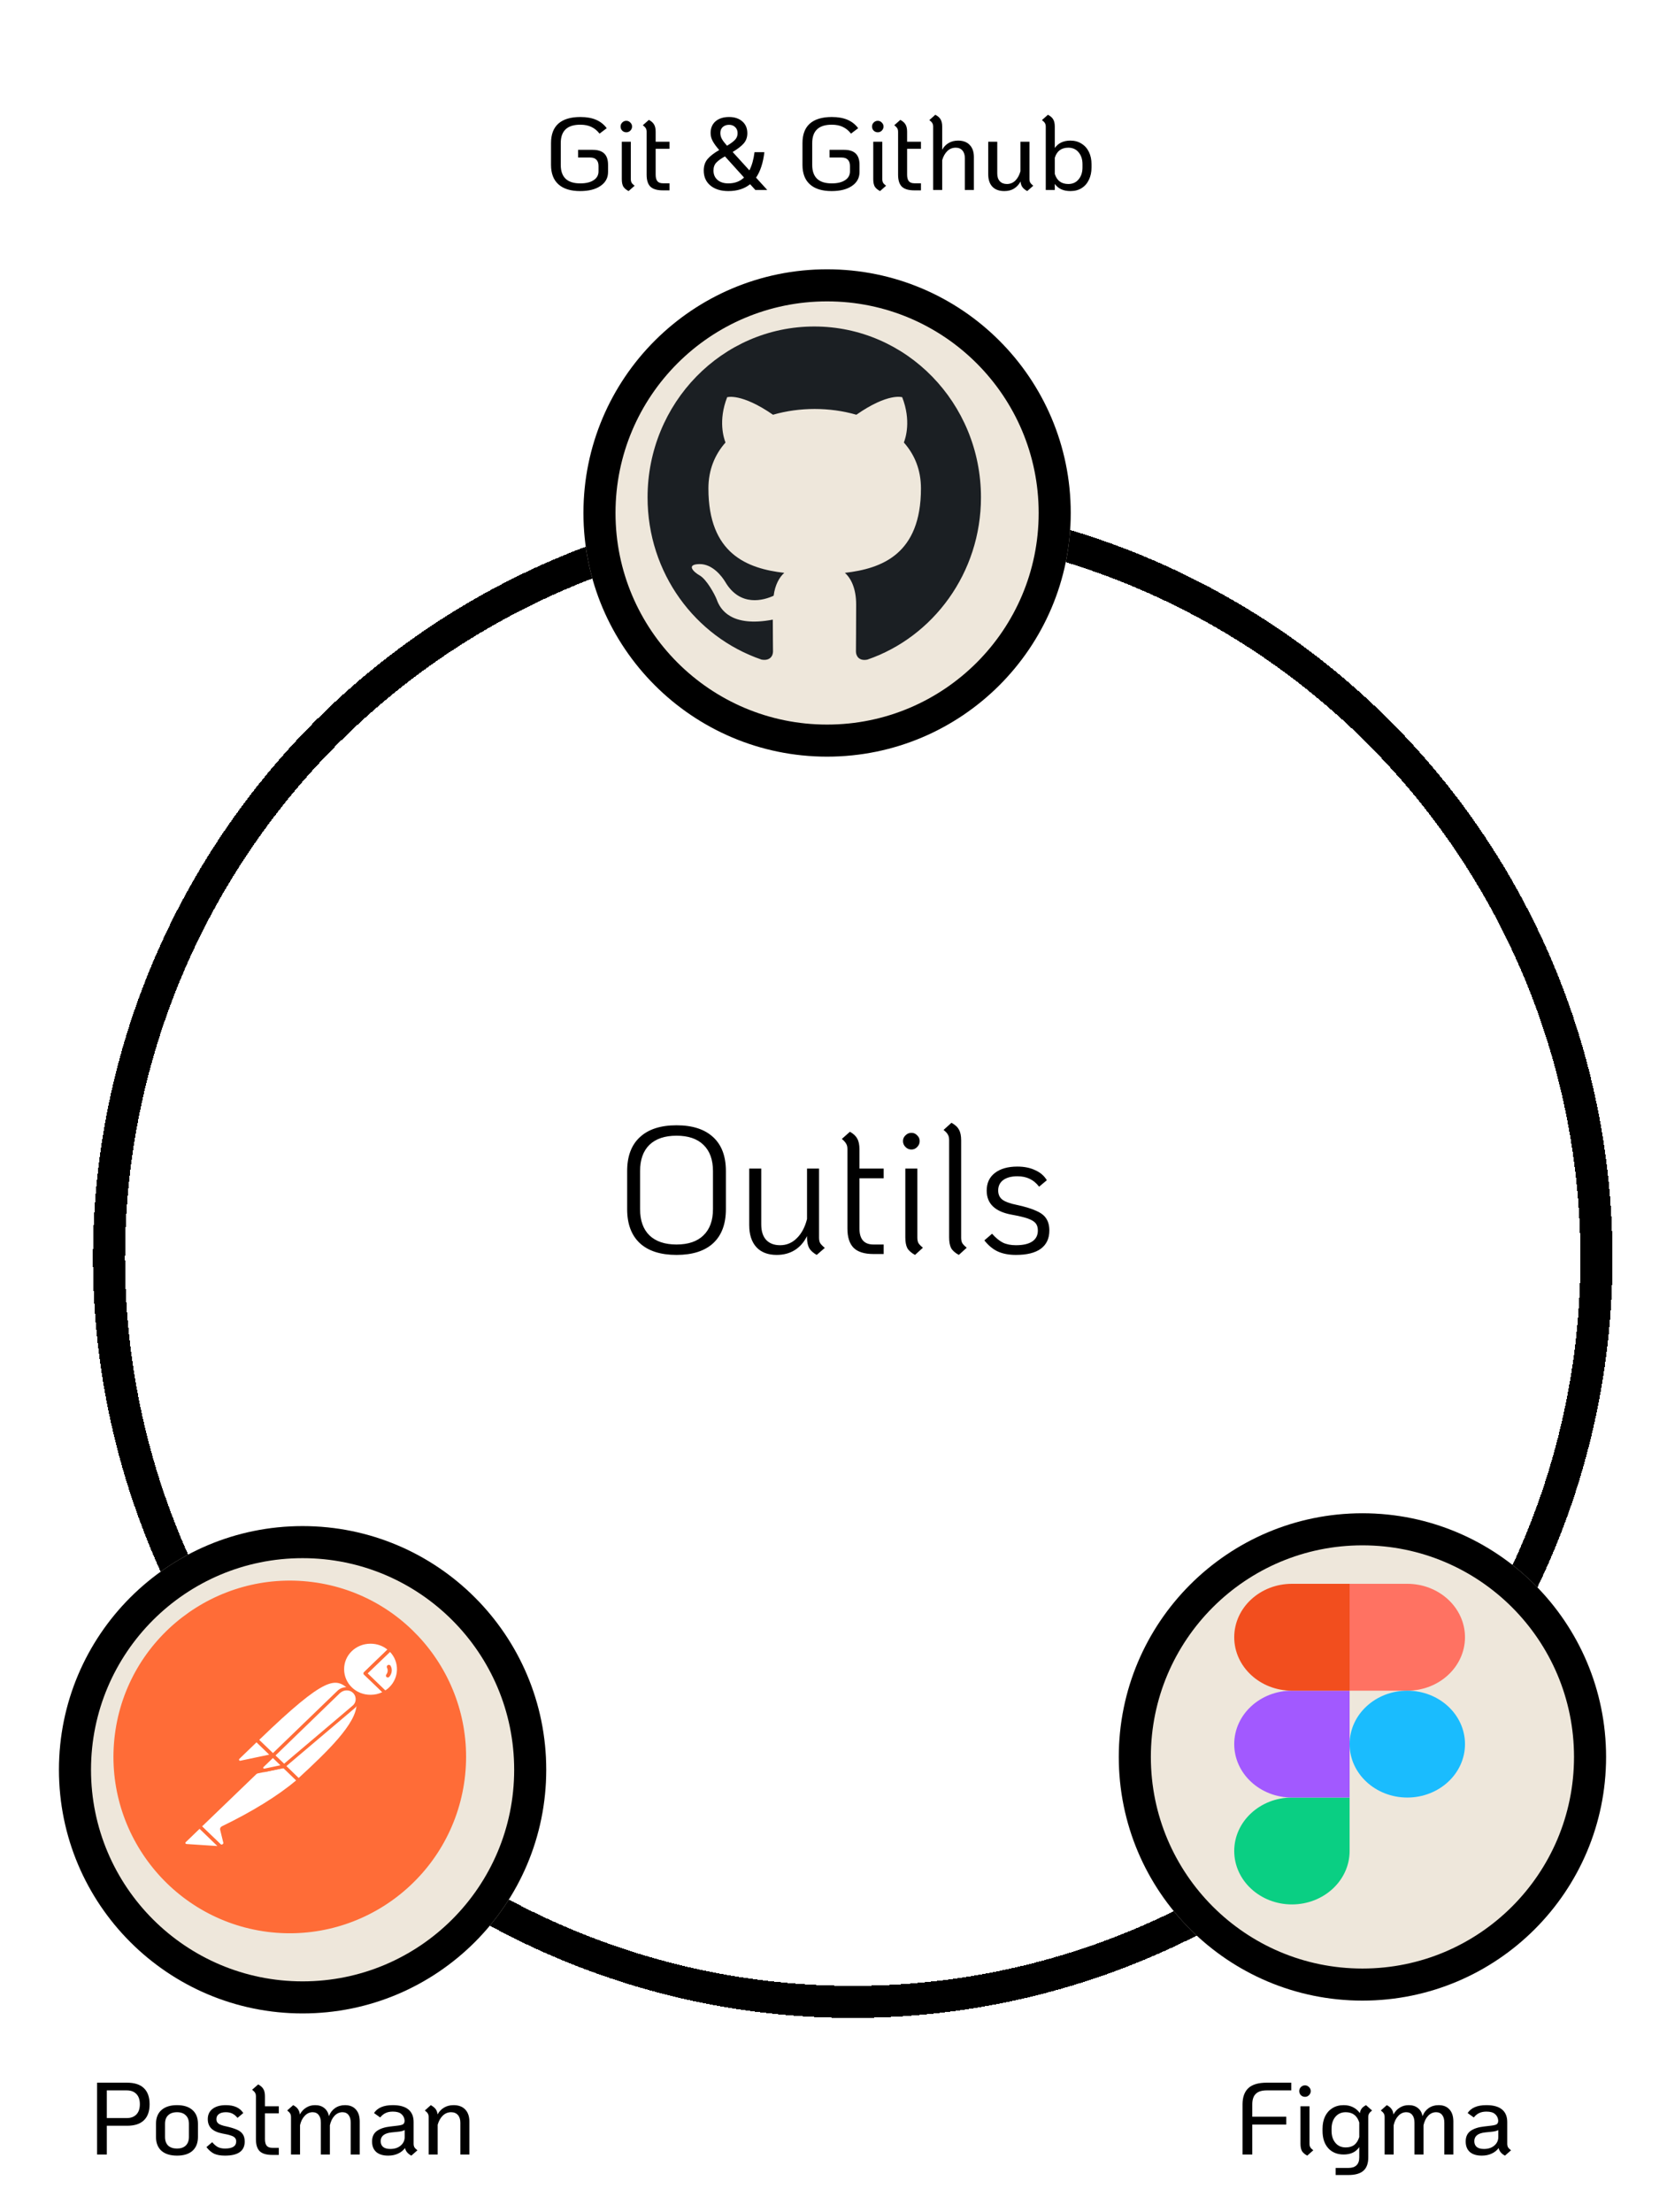 <svg width="260" height="345" viewBox="0 0 260 345" fill="none" xmlns="http://www.w3.org/2000/svg">
<g filter="url(#filter0_d_180_319)">
<circle cx="127.997" cy="190.201" r="116" stroke="black" stroke-width="5" shape-rendering="crispEdges"/>
</g>
<g filter="url(#filter1_d_180_319)">
<circle cx="45.195" cy="274" r="38" fill="#EEE7DB"/>
<circle cx="45.195" cy="274" r="35.5" stroke="black" stroke-width="5"/>
</g>
<path d="M72.47 277.492C74.394 262.425 63.754 248.65 48.714 246.725C33.674 244.8 19.844 255.441 17.919 270.481C15.995 285.52 26.635 299.323 41.675 301.275C56.742 303.2 70.517 292.559 72.47 277.492Z" fill="#FF6C37"/>
<path d="M54.763 263.387L43.271 274.484L40.03 271.354C51.331 260.442 52.448 261.388 54.763 263.387Z" fill="white"/>
<path d="M43.271 274.746C43.189 274.746 43.135 274.72 43.08 274.668L39.812 271.538C39.703 271.433 39.703 271.275 39.812 271.17C51.304 260.073 52.503 261.125 54.926 263.229C54.981 263.281 55.008 263.334 55.008 263.413C55.008 263.492 54.981 263.544 54.926 263.597L43.434 274.668C43.407 274.72 43.325 274.746 43.271 274.746ZM40.411 271.354L43.271 274.115L54.355 263.413C52.339 261.677 50.978 261.151 40.411 271.354Z" fill="#FF6C37"/>
<path d="M46.566 277.665L43.434 274.641L54.926 263.544C58.003 266.542 53.401 271.407 46.566 277.665Z" fill="white"/>
<path d="M46.566 277.928C46.484 277.928 46.43 277.902 46.375 277.849L43.244 274.825C43.189 274.773 43.189 274.72 43.189 274.641C43.189 274.562 43.216 274.51 43.271 274.457L54.763 263.36C54.872 263.255 55.035 263.255 55.144 263.36C55.852 263.991 56.233 264.886 56.206 265.806C56.152 268.725 52.721 272.432 46.784 277.849C46.702 277.902 46.62 277.928 46.566 277.928ZM43.816 274.641C45.558 276.351 46.294 277.034 46.566 277.297C51.141 273.09 55.58 268.777 55.607 265.806C55.634 265.122 55.362 264.439 54.899 263.913L43.816 274.641Z" fill="#FF6C37"/>
<path d="M40.084 271.433L42.399 273.668C42.454 273.721 42.454 273.774 42.399 273.826C42.372 273.852 42.372 273.852 42.345 273.852L37.552 274.852C37.307 274.878 37.089 274.72 37.034 274.484C37.007 274.352 37.062 274.221 37.143 274.142L39.921 271.46C39.975 271.407 40.057 271.381 40.084 271.433Z" fill="white"/>
<path d="M37.47 275.115C37.062 275.115 36.762 274.799 36.762 274.405C36.762 274.221 36.844 274.037 36.98 273.905L39.758 271.223C39.921 271.092 40.139 271.092 40.302 271.223L42.617 273.458C42.781 273.59 42.781 273.826 42.617 273.984C42.563 274.037 42.508 274.063 42.426 274.089L37.634 275.089C37.579 275.089 37.525 275.115 37.47 275.115ZM40.003 271.723L37.334 274.3C37.28 274.352 37.252 274.431 37.307 274.51C37.334 274.589 37.416 274.615 37.498 274.589L41.991 273.642L40.003 271.723Z" fill="#FF6C37"/>
<path d="M60.836 257.233C59.093 255.603 56.288 255.656 54.599 257.365C52.911 259.074 52.965 261.756 54.736 263.387C56.179 264.728 58.358 264.964 60.073 263.965L56.969 260.967L60.836 257.233Z" fill="white"/>
<path d="M57.786 264.833C55.199 264.833 53.102 262.808 53.102 260.31C53.102 257.812 55.199 255.787 57.786 255.787C58.984 255.787 60.155 256.234 61.026 257.05C61.081 257.102 61.108 257.155 61.108 257.234C61.108 257.313 61.081 257.365 61.026 257.418L57.35 260.968L60.237 263.755C60.346 263.86 60.346 264.018 60.237 264.123C60.209 264.149 60.209 264.149 60.182 264.176C59.474 264.596 58.63 264.833 57.786 264.833ZM57.786 256.34C55.498 256.34 53.647 258.128 53.674 260.337C53.674 262.545 55.526 264.334 57.813 264.307C58.439 264.307 59.066 264.176 59.638 263.887L56.778 261.152C56.724 261.099 56.697 261.047 56.697 260.968C56.697 260.889 56.724 260.836 56.778 260.784L60.427 257.26C59.692 256.655 58.766 256.34 57.786 256.34Z" fill="#FF6C37"/>
<path d="M60.917 257.312L60.863 257.26L56.969 260.967L60.046 263.939C60.346 263.755 60.645 263.544 60.89 263.308C62.633 261.651 62.633 258.969 60.917 257.312Z" fill="white"/>
<path d="M60.073 264.228C59.991 264.228 59.937 264.202 59.883 264.149L56.778 261.152C56.724 261.099 56.696 261.047 56.696 260.968C56.696 260.889 56.724 260.836 56.778 260.784L60.645 257.05C60.754 256.944 60.917 256.944 61.026 257.05L61.108 257.102C62.932 258.864 62.932 261.704 61.135 263.492C60.863 263.755 60.563 263.992 60.236 264.176C60.155 264.202 60.1 264.228 60.073 264.228ZM57.35 260.968L60.1 263.624C60.318 263.492 60.536 263.308 60.7 263.15C62.252 261.651 62.333 259.206 60.836 257.628L57.35 260.968Z" fill="#FF6C37"/>
<path d="M55.226 263.86C54.572 263.229 53.51 263.229 52.857 263.86L42.59 273.774L44.306 275.43L55.172 266.227C55.88 265.648 55.934 264.623 55.335 263.939C55.28 263.913 55.253 263.886 55.226 263.86Z" fill="white"/>
<path d="M44.278 275.693C44.197 275.693 44.142 275.667 44.088 275.615L42.372 273.958C42.263 273.853 42.263 273.695 42.372 273.59L52.639 263.676C53.401 262.94 54.627 262.94 55.389 263.676C56.152 264.413 56.152 265.596 55.389 266.332C55.362 266.358 55.335 266.385 55.307 266.411L44.442 275.615C44.414 275.667 44.36 275.693 44.278 275.693ZM42.971 273.774L44.306 275.062L54.981 266.017C55.58 265.543 55.634 264.675 55.144 264.097C54.654 263.518 53.755 263.466 53.156 263.939C53.129 263.965 53.102 263.992 53.047 264.018L42.971 273.774Z" fill="#FF6C37"/>
<path d="M34.72 285.055C34.611 285.107 34.556 285.212 34.584 285.318L35.047 287.211C35.156 287.474 34.992 287.789 34.693 287.868C34.475 287.947 34.23 287.868 34.093 287.711L31.098 284.844L40.874 275.404L44.251 275.457L46.539 277.666C45.994 278.113 42.699 281.189 34.72 285.055Z" fill="white"/>
<path d="M34.502 288.131C34.284 288.131 34.066 288.052 33.93 287.895L30.962 285.028C30.907 284.976 30.88 284.923 30.88 284.844C30.88 284.765 30.907 284.713 30.962 284.66L40.738 275.22C40.792 275.167 40.874 275.141 40.929 275.141L44.306 275.194C44.387 275.194 44.442 275.22 44.496 275.273L46.784 277.481C46.838 277.534 46.865 277.613 46.865 277.692C46.865 277.771 46.838 277.823 46.756 277.876L46.566 278.034C43.679 280.479 39.758 282.925 34.883 285.265L35.346 287.132C35.428 287.474 35.264 287.842 34.938 288.026C34.774 288.105 34.638 288.131 34.502 288.131ZM31.506 284.844L34.311 287.526C34.393 287.658 34.556 287.711 34.692 287.632C34.829 287.553 34.883 287.395 34.801 287.264L34.338 285.37C34.284 285.134 34.393 284.923 34.611 284.818C39.431 282.478 43.325 280.058 46.184 277.666L44.169 275.72L41.038 275.667L31.506 284.844Z" fill="#FF6C37"/>
<path d="M28.783 287.106L31.125 284.844L34.611 288.21L29.056 287.842C28.811 287.816 28.647 287.605 28.674 287.369C28.674 287.263 28.702 287.158 28.783 287.106Z" fill="white"/>
<path d="M34.611 288.447L29.028 288.079C28.62 288.053 28.347 287.711 28.375 287.316C28.402 287.158 28.456 287.001 28.593 286.896L30.934 284.634C31.044 284.529 31.207 284.529 31.316 284.634L34.801 288C34.883 288.079 34.91 288.184 34.856 288.289C34.801 288.394 34.72 288.447 34.611 288.447ZM31.125 285.213L28.974 287.29C28.892 287.343 28.892 287.474 28.974 287.527C29.001 287.553 29.028 287.579 29.083 287.579L33.903 287.895L31.125 285.213Z" fill="#FF6C37"/>
<path d="M39.921 276.613C39.758 276.613 39.649 276.482 39.649 276.351C39.649 276.272 39.676 276.219 39.731 276.166L42.372 273.616C42.481 273.511 42.645 273.511 42.753 273.616L44.469 275.272C44.551 275.351 44.578 275.43 44.551 275.535C44.523 275.614 44.442 275.693 44.333 275.719L39.976 276.613C39.949 276.613 39.921 276.613 39.921 276.613ZM42.563 274.168L40.766 275.903L43.707 275.299L42.563 274.168Z" fill="#FF6C37"/>
<path d="M44.251 275.457L41.256 276.088C41.038 276.14 40.82 276.009 40.765 275.799C40.738 275.667 40.765 275.536 40.874 275.43L42.535 273.826L44.251 275.457Z" fill="white"/>
<path d="M41.201 276.351C40.82 276.351 40.52 276.061 40.52 275.693C40.52 275.509 40.602 275.351 40.711 275.22L42.372 273.616C42.481 273.511 42.644 273.511 42.753 273.616L44.469 275.272C44.551 275.351 44.578 275.43 44.551 275.535C44.523 275.614 44.442 275.693 44.333 275.719L41.337 276.351C41.283 276.351 41.228 276.351 41.201 276.351ZM42.563 274.168L41.092 275.588C41.038 275.641 41.038 275.693 41.065 275.746C41.092 275.798 41.147 275.825 41.228 275.825L43.734 275.299L42.563 274.168Z" fill="#FF6C37"/>
<path d="M60.945 259.837C60.89 259.679 60.7 259.6 60.536 259.653C60.373 259.705 60.291 259.889 60.346 260.047C60.346 260.073 60.373 260.1 60.373 260.126C60.536 260.442 60.482 260.836 60.264 261.125C60.155 261.257 60.182 261.441 60.291 261.546C60.427 261.651 60.618 261.625 60.727 261.493C61.135 260.994 61.217 260.363 60.945 259.837Z" fill="#FF6C37"/>
<g filter="url(#filter2_d_180_319)">
<circle cx="210.497" cy="272" r="38" fill="#EEE7DB"/>
<circle cx="210.497" cy="272" r="35.5" stroke="black" stroke-width="5"/>
</g>
<g clip-path="url(#clip0_180_319)">
<path d="M201.499 297C206.466 297 210.497 293.267 210.497 288.667V280.333H201.499C196.532 280.333 192.501 284.067 192.501 288.667C192.501 293.267 196.532 297 201.499 297Z" fill="#0ACF83"/>
<path d="M192.501 272C192.501 267.4 196.532 263.667 201.499 263.667H210.497V280.333H201.499C196.532 280.333 192.501 276.6 192.501 272Z" fill="#A259FF"/>
<path d="M192.501 255.333C192.501 250.733 196.532 247 201.499 247H210.497V263.667H201.499C196.532 263.667 192.501 259.933 192.501 255.333Z" fill="#F24E1E"/>
<path d="M210.497 247H219.495C224.462 247 228.493 250.733 228.493 255.333C228.493 259.933 224.462 263.667 219.495 263.667H210.497V247Z" fill="#FF7262"/>
<path d="M228.493 272C228.493 276.6 224.462 280.333 219.495 280.333C214.528 280.333 210.497 276.6 210.497 272C210.497 267.4 214.528 263.667 219.495 263.667C224.462 263.667 228.493 267.4 228.493 272Z" fill="#1ABCFE"/>
</g>
<g filter="url(#filter3_d_180_319)">
<path d="M165 78C165 98.987 147.987 116 127 116C106.013 116 89 98.987 89 78C89 57.013 106.013 40 127 40C147.987 40 165 57.013 165 78Z" fill="#EEE7DB"/>
<path d="M162.5 78C162.5 97.606 146.606 113.5 127 113.5C107.394 113.5 91.5 97.606 91.5 78C91.5 58.394 107.394 42.5 127 42.5C146.606 42.5 162.5 58.394 162.5 78Z" stroke="black" stroke-width="5"/>
</g>
<path fill-rule="evenodd" clip-rule="evenodd" d="M127 50.918C112.635 50.918 101 62.847 101 77.576C101 89.372 108.442 99.335 118.777 102.867C120.077 103.101 120.565 102.301 120.565 101.601C120.565 100.968 120.533 98.869 120.533 96.636C114 97.869 112.31 95.003 111.79 93.504C111.497 92.737 110.23 90.371 109.125 89.738C108.215 89.239 106.915 88.006 109.093 87.972C111.14 87.939 112.603 89.905 113.09 90.705C115.43 94.737 119.168 93.604 120.663 92.904C120.89 91.171 121.572 90.005 122.32 89.338C116.535 88.672 110.49 86.373 110.49 76.176C110.49 73.277 111.498 70.878 113.155 69.012C112.895 68.346 111.985 65.613 113.415 61.948C113.415 61.948 115.593 61.248 120.565 64.68C122.645 64.08 124.855 63.781 127.065 63.781C129.275 63.781 131.485 64.08 133.565 64.68C138.538 61.215 140.715 61.948 140.715 61.948C142.145 65.613 141.235 68.346 140.975 69.012C142.633 70.878 143.64 73.244 143.64 76.176C143.64 86.406 137.563 88.672 131.778 89.338C132.72 90.172 133.533 91.771 133.533 94.27C133.533 97.836 133.5 100.701 133.5 101.601C133.5 102.301 133.988 103.134 135.288 102.867C145.558 99.335 153 89.338 153 77.576C153 62.847 141.365 50.918 127 50.918Z" fill="#1B1F23"/>
<path d="M105.517 195.708C103.034 195.708 101.13 195.102 99.805 193.888C98.48 192.656 97.817 190.883 97.817 188.568V182.632C97.817 180.318 98.48 178.554 99.805 177.34C101.13 176.108 103.034 175.492 105.517 175.492C108 175.492 109.904 176.108 111.229 177.34C112.554 178.554 113.217 180.318 113.217 182.632V188.568C113.217 190.883 112.554 192.656 111.229 193.888C109.904 195.102 108 195.708 105.517 195.708ZM105.517 194.084C107.346 194.084 108.746 193.608 109.717 192.656C110.706 191.704 111.201 190.342 111.201 188.568V182.632C111.201 180.859 110.706 179.496 109.717 178.544C108.746 177.592 107.346 177.116 105.517 177.116C103.688 177.116 102.278 177.592 101.289 178.544C100.318 179.496 99.833 180.859 99.833 182.632V188.568C99.833 190.342 100.318 191.704 101.289 192.656C102.278 193.608 103.688 194.084 105.517 194.084ZM127.747 193.02C127.747 193.356 127.803 193.636 127.915 193.86C128.046 194.066 128.288 194.318 128.643 194.616L127.383 195.708C126.823 195.391 126.431 195.036 126.207 194.644C125.983 194.234 125.871 193.674 125.871 192.964V192.768C125.404 193.72 124.77 194.448 123.967 194.952C123.164 195.456 122.222 195.708 121.139 195.708C119.776 195.708 118.722 195.307 117.975 194.504C117.228 193.683 116.855 192.535 116.855 191.06V182.24H118.731V190.948C118.731 191.994 118.983 192.796 119.487 193.356C120.01 193.916 120.738 194.196 121.671 194.196C122.679 194.196 123.547 193.832 124.275 193.104C125.022 192.376 125.554 191.378 125.871 190.108V182.24H127.747V193.02ZM134.047 183.752V191.592C134.047 193.254 134.775 194.084 136.231 194.084H137.827V195.568H136.231C134.831 195.568 133.805 195.251 133.151 194.616C132.498 193.963 132.171 192.955 132.171 191.592V179.188C132.171 178.852 132.106 178.582 131.975 178.376C131.863 178.152 131.639 177.9 131.303 177.62L132.563 176.5C133.123 176.818 133.506 177.182 133.711 177.592C133.935 177.984 134.047 178.535 134.047 179.244V182.24H137.827V183.752H134.047ZM142.153 179.272C141.798 179.272 141.49 179.142 141.229 178.88C140.967 178.619 140.837 178.311 140.837 177.956C140.837 177.602 140.967 177.303 141.229 177.06C141.49 176.799 141.798 176.668 142.153 176.668C142.507 176.668 142.806 176.799 143.049 177.06C143.31 177.303 143.441 177.602 143.441 177.956C143.441 178.311 143.31 178.619 143.049 178.88C142.806 179.142 142.507 179.272 142.153 179.272ZM142.713 195.708C142.134 195.391 141.733 195.036 141.509 194.644C141.303 194.234 141.201 193.674 141.201 192.964V182.24H143.077V193.02C143.077 193.356 143.133 193.636 143.245 193.86C143.375 194.066 143.609 194.308 143.945 194.588L142.713 195.708ZM149.546 195.708C148.967 195.391 148.566 195.036 148.342 194.644C148.137 194.234 148.034 193.674 148.034 192.964V177.788C148.034 177.434 147.969 177.154 147.838 176.948C147.726 176.724 147.502 176.482 147.166 176.22L148.398 175.1C148.977 175.418 149.369 175.782 149.574 176.192C149.798 176.584 149.91 177.135 149.91 177.844V193.02C149.91 193.356 149.966 193.636 150.078 193.86C150.209 194.066 150.442 194.308 150.778 194.588L149.546 195.708ZM158.457 195.708C157.356 195.708 156.413 195.531 155.629 195.176C154.864 194.822 154.164 194.243 153.529 193.44L154.733 192.404C155.312 193.058 155.881 193.524 156.441 193.804C157.001 194.066 157.673 194.196 158.457 194.196C159.577 194.196 160.427 194 161.005 193.608C161.584 193.216 161.873 192.647 161.873 191.9C161.873 191.434 161.761 191.06 161.537 190.78C161.313 190.5 160.921 190.258 160.361 190.052C159.801 189.847 158.952 189.642 157.813 189.436C155.2 188.97 153.893 187.719 153.893 185.684C153.893 184.508 154.313 183.594 155.153 182.94C156.012 182.268 157.188 181.932 158.681 181.932C159.745 181.932 160.669 182.119 161.453 182.492C162.256 182.847 162.863 183.37 163.273 184.06L162.069 185.068C161.64 184.508 161.145 184.098 160.585 183.836C160.044 183.575 159.409 183.444 158.681 183.444C157.748 183.444 157.011 183.64 156.469 184.032C155.947 184.424 155.685 184.966 155.685 185.656C155.685 186.272 155.9 186.748 156.329 187.084C156.777 187.42 157.552 187.7 158.653 187.924C159.941 188.204 160.94 188.512 161.649 188.848C162.377 189.166 162.891 189.567 163.189 190.052C163.507 190.538 163.665 191.154 163.665 191.9C163.665 193.151 163.217 194.103 162.321 194.756C161.444 195.391 160.156 195.708 158.457 195.708Z" fill="black"/>
<path d="M15.141 324.8H19.813C20.976 324.8 21.85 325.083 22.437 325.648C23.034 326.213 23.333 327.051 23.333 328.16C23.333 329.269 23.034 330.107 22.437 330.672C21.85 331.237 20.976 331.52 19.813 331.52H16.661V336H15.141V324.8ZM19.765 330.32C20.405 330.32 20.906 330.133 21.269 329.76C21.632 329.387 21.813 328.853 21.813 328.16C21.813 327.467 21.632 326.933 21.269 326.56C20.906 326.187 20.405 326 19.765 326H16.661V330.32H19.765ZM27.61 336.176C26.565 336.176 25.754 335.925 25.178 335.424C24.613 334.912 24.33 334.192 24.33 333.264V331.216C24.33 330.288 24.613 329.573 25.178 329.072C25.754 328.56 26.565 328.304 27.61 328.304C28.655 328.304 29.461 328.56 30.026 329.072C30.591 329.573 30.874 330.288 30.874 331.216V333.264C30.874 334.192 30.591 334.912 30.026 335.424C29.461 335.925 28.655 336.176 27.61 336.176ZM27.61 335.072C28.197 335.072 28.65 334.917 28.97 334.608C29.301 334.288 29.466 333.84 29.466 333.264V331.216C29.466 330.64 29.301 330.197 28.97 329.888C28.65 329.568 28.197 329.408 27.61 329.408C27.013 329.408 26.549 329.568 26.218 329.888C25.898 330.197 25.738 330.64 25.738 331.216V333.264C25.738 333.84 25.898 334.288 26.218 334.608C26.549 334.917 27.013 335.072 27.61 335.072ZM35.095 336.176C34.391 336.176 33.82 336.075 33.383 335.872C32.956 335.659 32.562 335.317 32.199 334.848L33.095 334.08C33.404 334.443 33.703 334.699 33.991 334.848C34.289 334.997 34.657 335.072 35.095 335.072C36.258 335.072 36.839 334.704 36.839 333.968C36.839 333.733 36.775 333.547 36.647 333.408C36.529 333.259 36.316 333.136 36.007 333.04C35.708 332.933 35.255 332.827 34.647 332.72C33.9 332.571 33.34 332.315 32.967 331.952C32.593 331.579 32.407 331.088 32.407 330.48C32.407 329.797 32.657 329.264 33.159 328.88C33.66 328.496 34.348 328.304 35.223 328.304C36.514 328.304 37.42 328.715 37.943 329.536L37.047 330.288C36.791 329.979 36.519 329.755 36.231 329.616C35.953 329.477 35.617 329.408 35.223 329.408C34.754 329.408 34.391 329.504 34.135 329.696C33.879 329.888 33.751 330.155 33.751 330.496C33.751 330.805 33.873 331.045 34.119 331.216C34.364 331.376 34.754 331.509 35.287 331.616C35.991 331.776 36.545 331.947 36.951 332.128C37.356 332.299 37.66 332.533 37.863 332.832C38.066 333.12 38.167 333.504 38.167 333.984C38.167 335.445 37.143 336.176 35.095 336.176ZM41.325 329.584V333.616C41.325 334.075 41.415 334.416 41.597 334.64C41.778 334.853 42.066 334.96 42.461 334.96H43.485V336.064H42.461C41.554 336.064 40.903 335.872 40.509 335.488C40.114 335.104 39.917 334.48 39.917 333.616V326.928C39.917 326.704 39.874 326.523 39.789 326.384C39.703 326.235 39.549 326.075 39.325 325.904L40.269 325.072C40.663 325.285 40.935 325.531 41.085 325.808C41.245 326.075 41.325 326.448 41.325 326.928V328.48H43.485V329.584H41.325ZM53.803 328.304C54.539 328.304 55.105 328.528 55.499 328.976C55.904 329.413 56.107 330.043 56.107 330.864V336H54.699V331.04C54.699 330.517 54.587 330.117 54.363 329.84C54.139 329.552 53.825 329.408 53.419 329.408C52.939 329.408 52.523 329.595 52.171 329.968C51.83 330.331 51.59 330.821 51.451 331.44V336H50.043V331.04C50.043 330.517 49.931 330.117 49.707 329.84C49.483 329.552 49.169 329.408 48.763 329.408C48.283 329.408 47.867 329.6 47.515 329.984C47.163 330.357 46.923 330.843 46.795 331.44V336H45.387V330.16C45.387 329.936 45.344 329.755 45.259 329.616C45.174 329.467 45.019 329.307 44.795 329.136L45.723 328.304C46.363 328.624 46.71 329.109 46.763 329.76C47.019 329.291 47.35 328.933 47.755 328.688C48.16 328.432 48.624 328.304 49.147 328.304C49.734 328.304 50.209 328.453 50.571 328.752C50.944 329.04 51.19 329.461 51.307 330.016C51.499 329.493 51.814 329.077 52.251 328.768C52.699 328.459 53.217 328.304 53.803 328.304ZM64.511 334.32C64.511 334.544 64.554 334.731 64.639 334.88C64.725 335.019 64.879 335.173 65.103 335.344L64.159 336.176C63.615 335.899 63.285 335.504 63.167 334.992C62.911 335.355 62.554 335.643 62.095 335.856C61.647 336.069 61.13 336.176 60.543 336.176C59.743 336.176 59.125 335.989 58.687 335.616C58.25 335.232 58.031 334.683 58.031 333.968C58.031 333.232 58.287 332.683 58.799 332.32C59.311 331.957 60.015 331.728 60.911 331.632L61.999 331.504C62.458 331.451 62.757 331.371 62.895 331.264C63.045 331.147 63.114 330.949 63.103 330.672C63.061 330.256 62.89 329.925 62.591 329.68C62.303 329.435 61.861 329.312 61.263 329.312C60.826 329.312 60.453 329.387 60.143 329.536C59.834 329.675 59.551 329.904 59.295 330.224L58.335 329.536C58.602 329.131 58.97 328.827 59.439 328.624C59.919 328.411 60.527 328.304 61.263 328.304C62.341 328.304 63.151 328.528 63.695 328.976C64.239 329.424 64.511 330.075 64.511 330.928V334.32ZM60.879 335.136C61.551 335.136 62.09 334.96 62.495 334.608C62.911 334.256 63.119 333.808 63.119 333.264V332.192C62.874 332.331 62.495 332.421 61.983 332.464L61.039 332.56C59.93 332.688 59.375 333.141 59.375 333.92C59.375 334.315 59.503 334.619 59.759 334.832C60.015 335.035 60.389 335.136 60.879 335.136ZM70.744 328.304C71.523 328.304 72.125 328.528 72.552 328.976C72.989 329.424 73.208 330.053 73.208 330.864V336H71.8V331.04C71.8 330.528 71.672 330.128 71.416 329.84C71.16 329.552 70.808 329.408 70.36 329.408C69.859 329.408 69.427 329.584 69.064 329.936C68.701 330.288 68.435 330.763 68.264 331.36V336H66.856V330.16C66.856 329.936 66.813 329.755 66.728 329.616C66.643 329.467 66.488 329.307 66.264 329.136L67.192 328.304C67.533 328.496 67.784 328.699 67.944 328.912C68.104 329.125 68.205 329.403 68.248 329.744C68.493 329.296 68.829 328.944 69.256 328.688C69.683 328.432 70.179 328.304 70.744 328.304Z" fill="black"/>
<path d="M90.486 29.8C89.014 29.8 87.889 29.453 87.11 28.76C86.332 28.067 85.942 27.053 85.942 25.72V22.312C85.942 20.968 86.326 19.955 87.094 19.272C87.873 18.589 89.014 18.248 90.518 18.248C91.478 18.248 92.294 18.392 92.966 18.68C93.638 18.968 94.193 19.405 94.63 19.992L93.51 20.84C93.147 20.371 92.726 20.024 92.246 19.8C91.777 19.565 91.195 19.448 90.502 19.448C88.475 19.448 87.462 20.403 87.462 22.312V25.72C87.462 27.64 88.475 28.6 90.502 28.6C91.388 28.6 92.081 28.435 92.582 28.104C93.094 27.773 93.35 27.315 93.35 26.728V25.88C93.35 25.453 93.238 25.128 93.014 24.904C92.801 24.68 92.481 24.568 92.054 24.568H90.166V23.368H92.438C93.249 23.368 93.852 23.56 94.246 23.944C94.641 24.328 94.838 24.915 94.838 25.704V26.824C94.838 27.741 94.444 28.467 93.654 29C92.876 29.533 91.82 29.8 90.486 29.8ZM97.686 20.632C97.44 20.632 97.227 20.547 97.046 20.376C96.875 20.195 96.79 19.981 96.79 19.736C96.79 19.491 96.875 19.283 97.046 19.112C97.227 18.931 97.44 18.84 97.686 18.84C97.931 18.84 98.139 18.931 98.31 19.112C98.491 19.283 98.582 19.491 98.582 19.736C98.582 19.981 98.491 20.195 98.31 20.376C98.139 20.547 97.931 20.632 97.686 20.632ZM98.038 29.8C97.643 29.587 97.366 29.347 97.206 29.08C97.056 28.803 96.982 28.424 96.982 27.944V22.104H98.39V27.944C98.39 28.168 98.432 28.355 98.518 28.504C98.603 28.643 98.758 28.797 98.982 28.968L98.038 29.8ZM102.262 23.208V27.24C102.262 27.699 102.353 28.04 102.534 28.264C102.715 28.477 103.003 28.584 103.398 28.584H104.422V29.688H103.398C102.491 29.688 101.841 29.496 101.446 29.112C101.051 28.728 100.854 28.104 100.854 27.24V20.552C100.854 20.328 100.811 20.147 100.726 20.008C100.641 19.859 100.486 19.699 100.262 19.528L101.206 18.696C101.601 18.909 101.873 19.155 102.022 19.432C102.182 19.699 102.262 20.072 102.262 20.552V22.104H104.422V23.208H102.262ZM117.809 29.624L116.993 28.728C116.108 29.443 114.977 29.8 113.601 29.8C112.428 29.8 111.495 29.512 110.801 28.936C110.108 28.36 109.761 27.581 109.761 26.6C109.761 25.864 109.964 25.261 110.369 24.792C110.785 24.312 111.388 23.848 112.177 23.4C111.729 22.888 111.393 22.429 111.169 22.024C110.945 21.619 110.833 21.192 110.833 20.744C110.833 19.976 111.089 19.368 111.601 18.92C112.124 18.472 112.828 18.248 113.713 18.248C114.577 18.248 115.265 18.477 115.777 18.936C116.3 19.384 116.561 19.997 116.561 20.776C116.561 21.395 116.38 21.917 116.017 22.344C115.665 22.76 115.084 23.213 114.273 23.704L116.881 26.568C117.276 25.8 117.543 24.856 117.681 23.736H119.217C119.025 25.389 118.593 26.712 117.921 27.704L119.665 29.624H117.809ZM113.713 19.464C113.308 19.464 112.977 19.581 112.721 19.816C112.476 20.04 112.353 20.349 112.353 20.744C112.353 21.075 112.433 21.384 112.593 21.672C112.753 21.96 113.02 22.312 113.393 22.728C113.969 22.387 114.385 22.077 114.641 21.8C114.908 21.523 115.041 21.181 115.041 20.776C115.041 20.381 114.919 20.067 114.673 19.832C114.428 19.587 114.108 19.464 113.713 19.464ZM113.601 28.6C114.593 28.6 115.409 28.296 116.049 27.688L113.073 24.392C112.465 24.723 112.012 25.048 111.713 25.368C111.425 25.677 111.281 26.088 111.281 26.6C111.281 27.208 111.489 27.693 111.905 28.056C112.321 28.419 112.887 28.6 113.601 28.6ZM129.705 29.8C128.233 29.8 127.108 29.453 126.329 28.76C125.55 28.067 125.161 27.053 125.161 25.72V22.312C125.161 20.968 125.545 19.955 126.313 19.272C127.092 18.589 128.233 18.248 129.737 18.248C130.697 18.248 131.513 18.392 132.185 18.68C132.857 18.968 133.412 19.405 133.849 19.992L132.729 20.84C132.366 20.371 131.945 20.024 131.465 19.8C130.996 19.565 130.414 19.448 129.721 19.448C127.694 19.448 126.681 20.403 126.681 22.312V25.72C126.681 27.64 127.694 28.6 129.721 28.6C130.606 28.6 131.3 28.435 131.801 28.104C132.313 27.773 132.569 27.315 132.569 26.728V25.88C132.569 25.453 132.457 25.128 132.233 24.904C132.02 24.68 131.7 24.568 131.273 24.568H129.385V23.368H131.657C132.468 23.368 133.07 23.56 133.465 23.944C133.86 24.328 134.057 24.915 134.057 25.704V26.824C134.057 27.741 133.662 28.467 132.873 29C132.094 29.533 131.038 29.8 129.705 29.8ZM136.904 20.632C136.659 20.632 136.446 20.547 136.264 20.376C136.094 20.195 136.008 19.981 136.008 19.736C136.008 19.491 136.094 19.283 136.264 19.112C136.446 18.931 136.659 18.84 136.904 18.84C137.15 18.84 137.358 18.931 137.528 19.112C137.71 19.283 137.8 19.491 137.8 19.736C137.8 19.981 137.71 20.195 137.528 20.376C137.358 20.547 137.15 20.632 136.904 20.632ZM137.256 29.8C136.862 29.587 136.584 29.347 136.424 29.08C136.275 28.803 136.2 28.424 136.2 27.944V22.104H137.608V27.944C137.608 28.168 137.651 28.355 137.736 28.504C137.822 28.643 137.976 28.797 138.2 28.968L137.256 29.8ZM141.481 23.208V27.24C141.481 27.699 141.571 28.04 141.753 28.264C141.934 28.477 142.222 28.584 142.617 28.584H143.641V29.688H142.617C141.71 29.688 141.059 29.496 140.665 29.112C140.27 28.728 140.073 28.104 140.073 27.24V20.552C140.073 20.328 140.03 20.147 139.945 20.008C139.859 19.859 139.705 19.699 139.481 19.528L140.425 18.696C140.819 18.909 141.091 19.155 141.241 19.432C141.401 19.699 141.481 20.072 141.481 20.552V22.104H143.641V23.208H141.481ZM149.431 21.928C150.21 21.928 150.813 22.152 151.239 22.6C151.677 23.048 151.895 23.677 151.895 24.488V29.624H150.487V24.664C150.487 24.152 150.359 23.752 150.103 23.464C149.858 23.176 149.511 23.032 149.063 23.032C148.551 23.032 148.114 23.208 147.751 23.56C147.389 23.912 147.122 24.387 146.951 24.984V29.624H145.543V19.752C145.543 19.528 145.501 19.347 145.415 19.208C145.33 19.059 145.175 18.899 144.951 18.728L145.879 17.896C146.285 18.109 146.562 18.355 146.711 18.632C146.871 18.899 146.951 19.272 146.951 19.752V23.352C147.197 22.904 147.527 22.557 147.943 22.312C148.37 22.056 148.866 21.928 149.431 21.928ZM160.565 27.928C160.565 28.152 160.607 28.339 160.693 28.488C160.778 28.627 160.933 28.787 161.157 28.968L160.213 29.8C159.871 29.608 159.621 29.4 159.461 29.176C159.301 28.952 159.205 28.664 159.173 28.312C158.917 28.781 158.575 29.149 158.149 29.416C157.733 29.672 157.231 29.8 156.645 29.8C155.845 29.8 155.226 29.576 154.789 29.128C154.351 28.669 154.133 28.019 154.133 27.176V22.104H155.541V27.064C155.541 27.576 155.674 27.976 155.941 28.264C156.207 28.552 156.575 28.696 157.045 28.696C157.557 28.696 157.994 28.52 158.357 28.168C158.719 27.805 158.986 27.32 159.157 26.712V22.104H160.565V27.928ZM166.962 29.8C165.853 29.8 165.037 29.427 164.514 28.68V29.624H163.106V19.768C163.106 19.533 163.063 19.347 162.978 19.208C162.903 19.069 162.749 18.909 162.514 18.728L163.442 17.896C163.847 18.109 164.125 18.355 164.274 18.632C164.434 18.899 164.514 19.277 164.514 19.768V23.08C165.058 22.312 165.869 21.928 166.946 21.928C167.618 21.928 168.199 22.088 168.69 22.408C169.191 22.717 169.575 23.149 169.842 23.704C170.109 24.259 170.242 24.893 170.242 25.608V26.12C170.242 26.835 170.109 27.469 169.842 28.024C169.586 28.579 169.207 29.016 168.706 29.336C168.215 29.645 167.634 29.8 166.962 29.8ZM166.626 28.696C167.298 28.696 167.831 28.456 168.226 27.976C168.631 27.496 168.834 26.877 168.834 26.12V25.608C168.834 24.851 168.631 24.232 168.226 23.752C167.831 23.272 167.298 23.032 166.626 23.032C165.538 23.032 164.834 23.56 164.514 24.616V27.112C164.834 28.168 165.538 28.696 166.626 28.696Z" fill="black"/>
<path d="M193.796 328.192C193.796 327.061 194.1 326.213 194.708 325.648C195.316 325.083 196.27 324.8 197.572 324.8H201.396V326H197.572C196.793 326 196.222 326.181 195.86 326.544C195.497 326.896 195.316 327.445 195.316 328.192V330.112H200.612V331.328H195.316V336H193.796V328.192ZM203.537 327.008C203.292 327.008 203.079 326.923 202.897 326.752C202.727 326.571 202.641 326.357 202.641 326.112C202.641 325.867 202.727 325.659 202.897 325.488C203.079 325.307 203.292 325.216 203.537 325.216C203.783 325.216 203.991 325.307 204.161 325.488C204.343 325.659 204.433 325.867 204.433 326.112C204.433 326.357 204.343 326.571 204.161 326.752C203.991 326.923 203.783 327.008 203.537 327.008ZM203.889 336.176C203.495 335.963 203.217 335.723 203.057 335.456C202.908 335.179 202.833 334.8 202.833 334.32V328.48H204.241V334.32C204.241 334.544 204.284 334.731 204.369 334.88C204.455 335.019 204.609 335.173 204.833 335.344L203.889 336.176ZM214.002 329.136C213.778 329.307 213.623 329.467 213.538 329.616C213.452 329.755 213.41 329.936 213.41 330.16V336.448C213.41 337.387 213.159 338.08 212.658 338.528C212.156 338.976 211.372 339.2 210.306 339.2H208.322V338.096H210.306C210.871 338.096 211.292 337.957 211.57 337.68C211.858 337.413 212.002 337.003 212.002 336.448V334.848C211.479 335.616 210.668 336 209.57 336C208.556 336 207.751 335.669 207.154 335.008C206.567 334.347 206.274 333.451 206.274 332.32V331.984C206.274 331.269 206.402 330.635 206.658 330.08C206.924 329.525 207.303 329.093 207.794 328.784C208.295 328.464 208.887 328.304 209.57 328.304C210.114 328.304 210.599 328.411 211.026 328.624C211.452 328.837 211.81 329.147 212.098 329.552C212.14 329.275 212.231 329.04 212.37 328.848C212.508 328.656 212.738 328.475 213.058 328.304L214.002 329.136ZM209.89 334.896C210.444 334.896 210.892 334.763 211.234 334.496C211.575 334.229 211.831 333.824 212.002 333.28V331.008C211.831 330.464 211.57 330.064 211.218 329.808C210.876 329.541 210.434 329.408 209.89 329.408C209.218 329.408 208.679 329.648 208.274 330.128C207.879 330.608 207.682 331.227 207.682 331.984V332.32C207.682 333.077 207.879 333.696 208.274 334.176C208.668 334.656 209.207 334.896 209.89 334.896ZM224.374 328.304C225.11 328.304 225.675 328.528 226.07 328.976C226.475 329.413 226.678 330.043 226.678 330.864V336H225.27V331.04C225.27 330.517 225.158 330.117 224.934 329.84C224.71 329.552 224.395 329.408 223.99 329.408C223.51 329.408 223.094 329.595 222.742 329.968C222.4 330.331 222.16 330.821 222.022 331.44V336H220.614V331.04C220.614 330.517 220.502 330.117 220.278 329.84C220.054 329.552 219.739 329.408 219.334 329.408C218.854 329.408 218.438 329.6 218.086 329.984C217.734 330.357 217.494 330.843 217.366 331.44V336H215.958V330.16C215.958 329.936 215.915 329.755 215.83 329.616C215.744 329.467 215.59 329.307 215.366 329.136L216.294 328.304C216.934 328.624 217.28 329.109 217.334 329.76C217.59 329.291 217.92 328.933 218.326 328.688C218.731 328.432 219.195 328.304 219.718 328.304C220.304 328.304 220.779 328.453 221.142 328.752C221.515 329.04 221.76 329.461 221.878 330.016C222.07 329.493 222.384 329.077 222.822 328.768C223.27 328.459 223.787 328.304 224.374 328.304ZM235.082 334.32C235.082 334.544 235.124 334.731 235.21 334.88C235.295 335.019 235.45 335.173 235.674 335.344L234.73 336.176C234.186 335.899 233.855 335.504 233.738 334.992C233.482 335.355 233.124 335.643 232.666 335.856C232.218 336.069 231.7 336.176 231.114 336.176C230.314 336.176 229.695 335.989 229.258 335.616C228.82 335.232 228.602 334.683 228.602 333.968C228.602 333.232 228.858 332.683 229.37 332.32C229.882 331.957 230.586 331.728 231.482 331.632L232.57 331.504C233.028 331.451 233.327 331.371 233.466 331.264C233.615 331.147 233.684 330.949 233.674 330.672C233.631 330.256 233.46 329.925 233.162 329.68C232.874 329.435 232.431 329.312 231.834 329.312C231.396 329.312 231.023 329.387 230.714 329.536C230.404 329.675 230.122 329.904 229.866 330.224L228.906 329.536C229.172 329.131 229.54 328.827 230.01 328.624C230.49 328.411 231.098 328.304 231.834 328.304C232.911 328.304 233.722 328.528 234.266 328.976C234.81 329.424 235.082 330.075 235.082 330.928V334.32ZM231.45 335.136C232.122 335.136 232.66 334.96 233.066 334.608C233.482 334.256 233.69 333.808 233.69 333.264V332.192C233.444 332.331 233.066 332.421 232.554 332.464L231.61 332.56C230.5 332.688 229.946 333.141 229.946 333.92C229.946 334.315 230.074 334.619 230.33 334.832C230.586 335.035 230.959 335.136 231.45 335.136Z" fill="black"/>
<defs>
<filter id="filter0_d_180_319" x="6.497" y="69.701" width="253" height="253" filterUnits="userSpaceOnUse" color-interpolation-filters="sRGB">
<feFlood flood-opacity="0" result="BackgroundImageFix"/>
<feColorMatrix in="SourceAlpha" type="matrix" values="0 0 0 0 0 0 0 0 0 0 0 0 0 0 0 0 0 0 127 0" result="hardAlpha"/>
<feMorphology radius="4" operator="dilate" in="SourceAlpha" result="effect1_dropShadow_180_319"/>
<feOffset dx="5" dy="6"/>
<feGaussianBlur stdDeviation="2"/>
<feComposite in2="hardAlpha" operator="out"/>
<feColorMatrix type="matrix" values="0 0 0 0 0 0 0 0 0 0 0 0 0 0 0 0 0 0 0.25 0"/>
<feBlend mode="normal" in2="BackgroundImageFix" result="effect1_dropShadow_180_319"/>
<feBlend mode="normal" in="SourceGraphic" in2="effect1_dropShadow_180_319" result="shape"/>
</filter>
<filter id="filter1_d_180_319" x="5.195" y="234" width="84" height="84" filterUnits="userSpaceOnUse" color-interpolation-filters="sRGB">
<feFlood flood-opacity="0" result="BackgroundImageFix"/>
<feColorMatrix in="SourceAlpha" type="matrix" values="0 0 0 0 0 0 0 0 0 0 0 0 0 0 0 0 0 0 127 0" result="hardAlpha"/>
<feOffset dx="2" dy="2"/>
<feGaussianBlur stdDeviation="2"/>
<feComposite in2="hardAlpha" operator="out"/>
<feColorMatrix type="matrix" values="0 0 0 0 0 0 0 0 0 0 0 0 0 0 0 0 0 0 0.25 0"/>
<feBlend mode="normal" in2="BackgroundImageFix" result="effect1_dropShadow_180_319"/>
<feBlend mode="normal" in="SourceGraphic" in2="effect1_dropShadow_180_319" result="shape"/>
</filter>
<filter id="filter2_d_180_319" x="170.497" y="232" width="84" height="84" filterUnits="userSpaceOnUse" color-interpolation-filters="sRGB">
<feFlood flood-opacity="0" result="BackgroundImageFix"/>
<feColorMatrix in="SourceAlpha" type="matrix" values="0 0 0 0 0 0 0 0 0 0 0 0 0 0 0 0 0 0 127 0" result="hardAlpha"/>
<feOffset dx="2" dy="2"/>
<feGaussianBlur stdDeviation="2"/>
<feComposite in2="hardAlpha" operator="out"/>
<feColorMatrix type="matrix" values="0 0 0 0 0 0 0 0 0 0 0 0 0 0 0 0 0 0 0.25 0"/>
<feBlend mode="normal" in2="BackgroundImageFix" result="effect1_dropShadow_180_319"/>
<feBlend mode="normal" in="SourceGraphic" in2="effect1_dropShadow_180_319" result="shape"/>
</filter>
<filter id="filter3_d_180_319" x="87" y="38" width="84" height="84" filterUnits="userSpaceOnUse" color-interpolation-filters="sRGB">
<feFlood flood-opacity="0" result="BackgroundImageFix"/>
<feColorMatrix in="SourceAlpha" type="matrix" values="0 0 0 0 0 0 0 0 0 0 0 0 0 0 0 0 0 0 127 0" result="hardAlpha"/>
<feOffset dx="2" dy="2"/>
<feGaussianBlur stdDeviation="2"/>
<feComposite in2="hardAlpha" operator="out"/>
<feColorMatrix type="matrix" values="0 0 0 0 0 0 0 0 0 0 0 0 0 0 0 0 0 0 0.25 0"/>
<feBlend mode="normal" in2="BackgroundImageFix" result="effect1_dropShadow_180_319"/>
<feBlend mode="normal" in="SourceGraphic" in2="effect1_dropShadow_180_319" result="shape"/>
</filter>
<clipPath id="clip0_180_319">
<rect width="36" height="50" fill="white" transform="translate(192.497 247)"/>
</clipPath>
</defs>
</svg>
